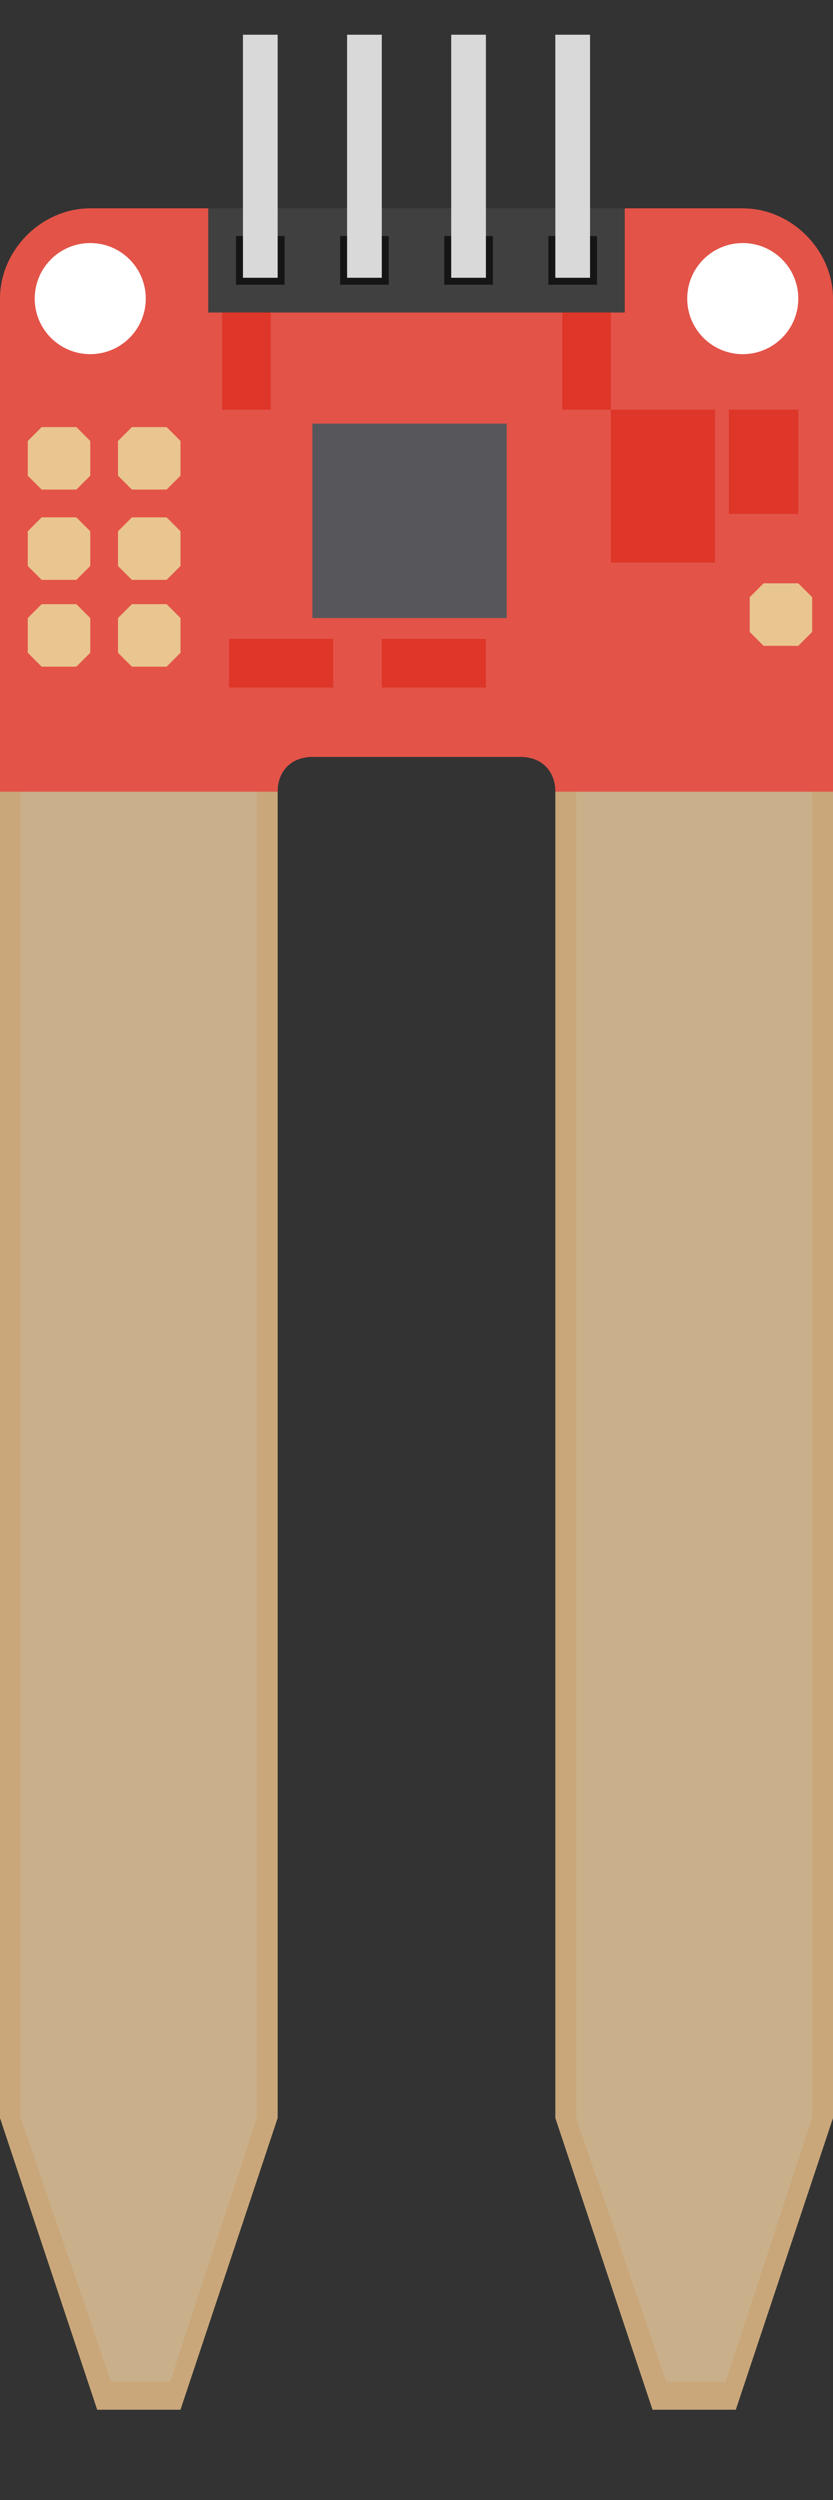 <svg width="120" height="360" viewBox="0 0 120 360" fill="none" xmlns="http://www.w3.org/2000/svg">
<rect x="0" y="0" width="120" height="360" fill="#333333" stroke="none"/>
<rect x="30" y="30" width="60" height="15" fill="#57575B"/>
<path d="M0 43C0 36 6 30 13 30C13 30 100 30 107 30C114 30 120 36 120 43C120 50 120 114 120 114H80C80 111 78 109 75 109H45C42 109 40 111 40 114H0V43Z" fill="#E35348"/>
<circle cx="13" cy="43" r="8" fill="white"/>
<circle cx="107" cy="43" r="8" fill="white"/>
<path d="M0 114H40V305L26 347H14L0 305V114Z" fill="#C9A77A"/>
<path d="M80 114H120V305L106 347H94L80 305V114Z" fill="#C9A77A"/>
<path d="M3 114H37V305L24.5 343H16L3 305V114Z" fill="#C9AF8A"/>
<path d="M83 114H117V305L104.5 343H96L83 305V114Z" fill="#C9AF8A"/>
<path d="M4 89L6 87H11L13 89V94L11 96H6L4 94V89Z" fill="#E9C68F"/>
<path d="M17 89L19 87H24L26 89V94L24 96H19L17 94V89Z" fill="#E9C68F"/>
<path d="M4 76.5L6 74.5H11L13 76.5V81.5L11 83.5H6L4 81.5V76.5Z" fill="#E9C68F"/>
<path d="M17 76.5L19 74.5H24L26 76.5V81.5L24 83.5H19L17 81.5V76.5Z" fill="#E9C68F"/>
<path d="M4 63.5L6 61.5H11L13 63.5V68.5L11 70.5H6L4 68.5V63.5Z" fill="#E9C68F"/>
<path d="M17 63.5L19 61.5H24L26 63.5V68.5L24 70.5H19L17 68.5V63.5Z" fill="#E9C68F"/>
<path d="M108 86L110 84H115L117 86V91L115 93H110L108 91V86Z" fill="#E9C68F"/>
<rect x="33" y="92" width="15" height="7" fill="#DE3629"/>
<rect x="55" y="92" width="15" height="7" fill="#DE3629"/>
<rect x="88" y="59" width="15" height="22" fill="#DE3629"/>
<rect x="105" y="59" width="10" height="15" fill="#DE3629"/>
<rect x="81" y="34" width="7" height="25" fill="#DE3629"/>
<rect x="32" y="34" width="7" height="25" fill="#DE3629"/>
<rect x="45" y="61" width="28" height="28" fill="#57575B"/>
<rect x="90" y="30" width="15" height="60" transform="rotate(90 90 30)" fill="#404040"/>
<rect x="86" y="34" width="7" height="7" transform="rotate(90 86 34)" fill="#151515"/>
<rect x="71" y="34" width="7" height="7" transform="rotate(90 71 34)" fill="#151515"/>
<rect x="56" y="34" width="7" height="7" transform="rotate(90 56 34)" fill="#151515"/>
<rect x="41" y="34" width="7" height="7" transform="rotate(90 41 34)" fill="#151515"/>
<rect x="85" y="5" width="35" height="5" transform="rotate(90 85 5)" fill="#D9D9D9"/>
<rect x="70" y="5" width="35" height="5" transform="rotate(90 70 5)" fill="#D9D9D9"/>
<rect x="55" y="5" width="35" height="5" transform="rotate(90 55 5)" fill="#D9D9D9"/>
<rect x="40" y="5" width="35" height="5" transform="rotate(90 40 5)" fill="#D9D9D9"/>
</svg>
